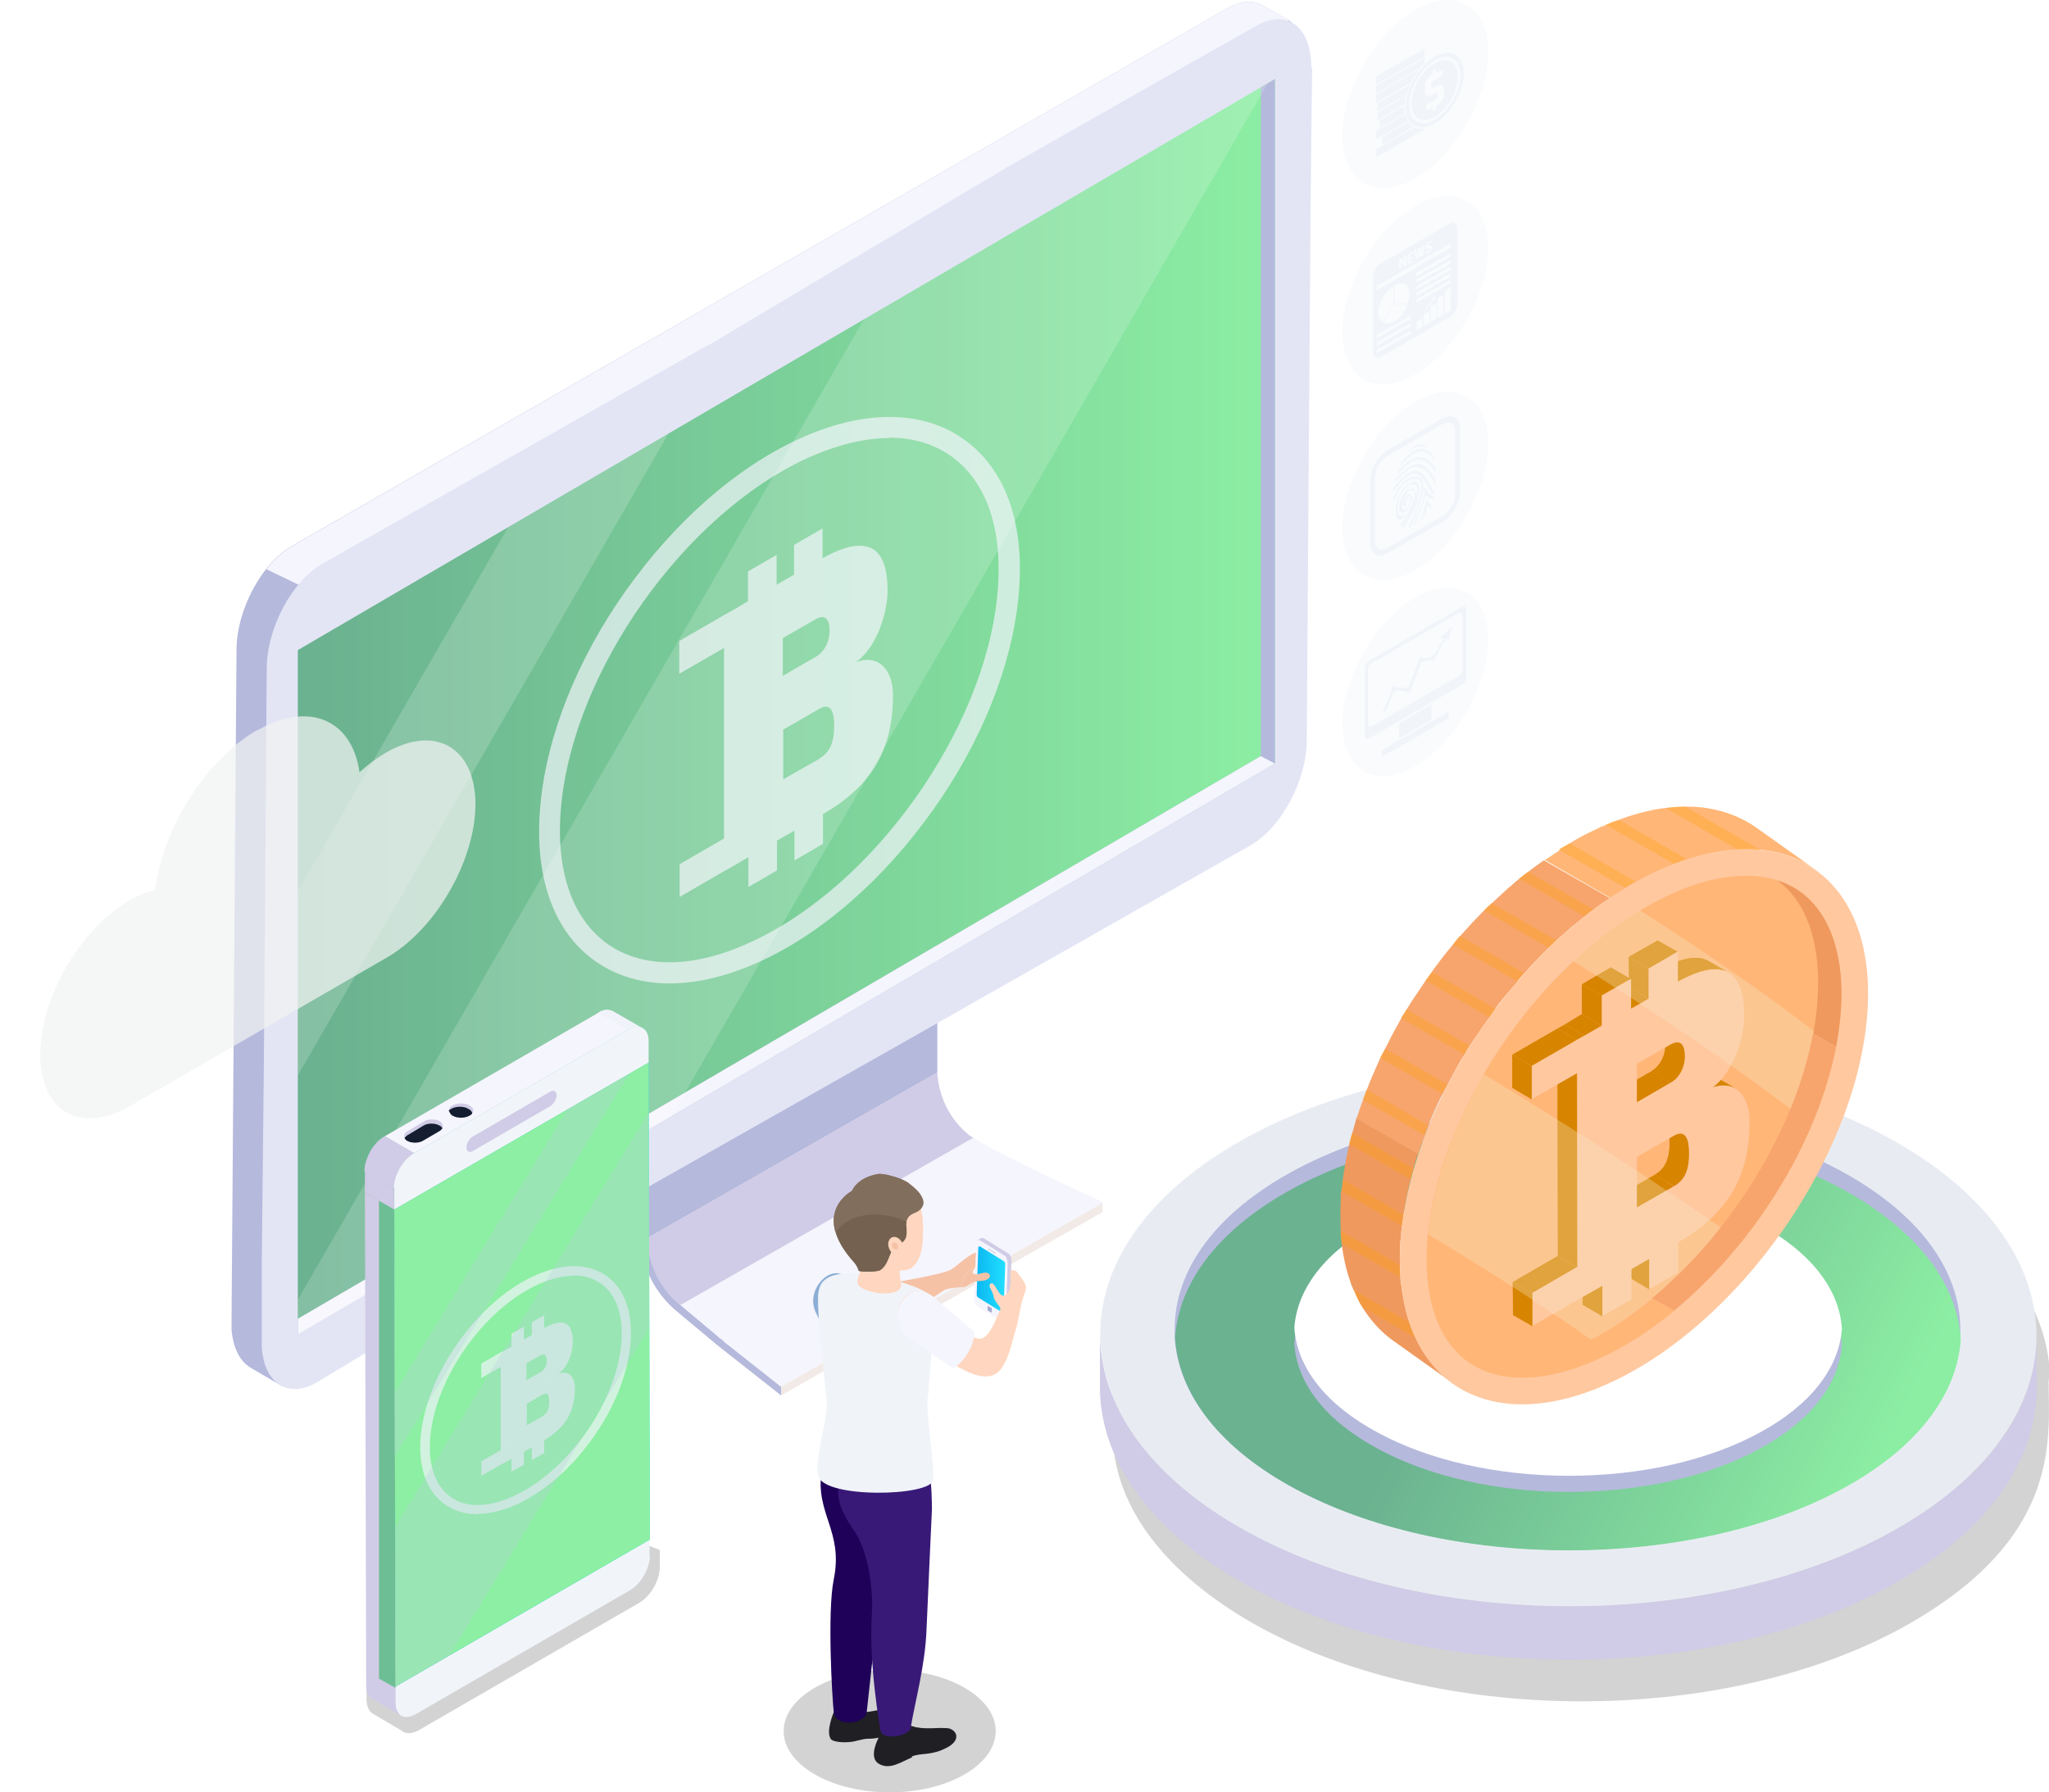 <?xml version="1.0" encoding="UTF-8"?><svg xmlns="http://www.w3.org/2000/svg" xmlns:xlink="http://www.w3.org/1999/xlink" viewBox="0 0 49.47 43.28"><defs><style>.af{fill:url(#u);}.af,.ag,.ah,.ai{mix-blend-mode:multiply;}.aj{fill:url(#j);}.ak{fill:#1f1f24;}.al{mask:url(#o);}.am{opacity:.7;}.an,.ao,.ap{fill:#fff;}.aq{fill:#d78400;}.ar{fill:#6dbe95;}.as{fill:url(#h);}.at{fill:#e3e5f5;}.au{fill:#8caed5;}.av{fill:#f7a56d;}.aw{clip-path:url(#g);}.ax{fill:#f0f4f9;}.ay{isolation:isolate;}.az{fill:#ffb677;}.ba{filter:url(#x);}.ao{opacity:.18;}.ao,.ap{mix-blend-mode:lighten;}.bb{fill:#f0f3f9;}.bc{fill:url(#f);}.bd{fill:#f5c2a6;}.be{clip-path:url(#m);}.bf{clip-path:url(#i);}.bg{fill:#381977;}.bh{fill:#1f0159;}.bi{fill:#f5ebcb;}.bi,.ag,.bj{opacity:.3;}.bi,.bj{mix-blend-mode:screen;}.bk{fill:#f3e7e0;}.bl{opacity:.8;}.bm{clip-path:url(#e);}.bn{clip-path:url(#l);}.bo{mask:url(#y);}.bp{fill:#a5a9d3;}.bq{mask:url(#r);}.br{fill:#8defa3;}.bs{fill:#746150;}.bt{fill:#ffd6bf;}.bu{fill:#f1f2f2;}.bv{opacity:.4;}.bv,.bw{fill:#f1f5fa;}.bx{clip-path:url(#n);}.ap{opacity:.17;}.by{fill:url(#d);}.bz{clip-path:url(#k);}.ca{mix-blend-mode:overlay;opacity:.9;}.cb{filter:url(#q);}.ah{fill:url(#ab);}.cc{fill:#b5b9dc;}.cd{fill:#f5f5fd;}.ce{fill:#f2eae6;}.ai{fill:#27262c;opacity:.2;}.cf{fill:#ef995e;}.cg{fill:#ffc89f;}.ch{mask:url(#v);}.ci{fill:#b6ccdf;}.cj{fill:#816e5d;}.ck{fill:#154902;}.cl{fill:#d0cbe6;}.cm{fill:#e8ecf2;}.cn{fill:url(#ac);}.co{fill:#ffa200;}.cp{fill:#141e30;}</style><linearGradient id="d" x1="7.19" y1="17.07" x2="30.78" y2="17.07" gradientTransform="matrix(1, 0, 0, 1, 0, 0)" gradientUnits="userSpaceOnUse"><stop offset=".02" stop-color="#6bb290"/><stop offset="1" stop-color="#8ceea3"/></linearGradient><clipPath id="e"><path class="bb" d="M14.8,24.42l.71,.41c-.09-.05-.21-.04-.35,.03l-.71-.41c.13-.08,.26-.08,.35-.03Z"/></clipPath><linearGradient id="f" x1="-12894.21" y1="28.07" x2="-12893.01" y2="28.07" gradientTransform="translate(-12884.21) rotate(-180) scale(1 -1)" gradientUnits="userSpaceOnUse"><stop offset="0" stop-color="#e4e9f2"/><stop offset="1" stop-color="#b4c2da"/></linearGradient><clipPath id="g"><path class="bc" d="M9.51,28.69l-.71-.41c0-.31,.22-.69,.49-.84l.71,.41c-.27,.16-.49,.53-.49,.84Z"/></clipPath><linearGradient id="h" x1="-12899.89" y1="33.19" x2="-12893.72" y2="33.19" gradientTransform="translate(-12884.21) rotate(-180) scale(1 -1)" gradientUnits="userSpaceOnUse"><stop offset="0" stop-color="#21deff"/><stop offset=".29" stop-color="#1ad2fa"/><stop offset="1" stop-color="#0ab4ef"/></linearGradient><clipPath id="i"><path class="cl" d="M49.17,32.27v1.29c-.01,1.66-1.11,3.33-3.29,4.6-4.4,2.56-11.56,2.56-15.98,0-2.23-1.29-3.34-2.98-3.34-4.66v-1.29c0,1.69,1.12,3.38,3.35,4.66,4.43,2.56,11.59,2.56,15.98,0,2.19-1.27,3.28-2.93,3.28-4.6Z"/></clipPath><linearGradient id="j" x1="35.25" y1="31.05" x2="45.22" y2="35.91" xlink:href="#d"/><clipPath id="k"><path class="aq" d="M40.18,27.12l.47,.27c.1,.06,.13,.24,.13,.44,0,.38-.08,.65-.36,.81l-.47-.27c.28-.16,.37-.44,.36-.81,0-.2-.03-.38-.13-.44Z"/></clipPath><clipPath id="l"><path class="aq" d="M41.42,26.01l.47,.27c-.16-.09-.36-.1-.59,0l-.47-.27c.23-.09,.44-.08,.59,0Z"/></clipPath><clipPath id="m"><path class="aq" d="M40.1,24.91l.47,.27c.06,.04,.11,.14,.11,.33,0,.24-.11,.5-.34,.63l-.47-.27c.22-.13,.34-.39,.34-.63,0-.19-.04-.29-.11-.33Z"/></clipPath><clipPath id="n"><path class="aq" d="M41.25,23.21l.47,.27c-.26-.15-.66-.09-1.23,.23l-.47-.27c.57-.32,.97-.38,1.23-.23Z"/></clipPath><filter id="q" x="7.72" y="17.32" width="3.14" height="1.33" color-interpolation-filters="sRGB" filterUnits="userSpaceOnUse"><feFlood flood-color="#fff" result="bg"/><feBlend in="SourceGraphic" in2="bg"/></filter><filter id="t" x="7.72" y="-8249.88" width="3.14" height="32766" color-interpolation-filters="sRGB" filterUnits="userSpaceOnUse"><feFlood flood-color="#fff" result="bg"/><feBlend in="SourceGraphic" in2="bg"/></filter><mask id="r" x="7.72" y="-8249.88" width="3.14" height="32766" maskUnits="userSpaceOnUse"/><linearGradient id="u" x1="10.78" y1="19.36" x2="9.03" y2="17.84" gradientTransform="matrix(1, 0, 0, 1, 0, 0)" gradientUnits="userSpaceOnUse"><stop offset=".23" stop-color="#fff"/><stop offset=".42" stop-color="#fbfbfb"/><stop offset=".59" stop-color="#efefef"/><stop offset=".76" stop-color="#dcdcdc"/><stop offset=".92" stop-color="#c2c2c2"/><stop offset="1" stop-color="#b3b3b3"/></linearGradient><mask id="o" x="7.72" y="17.32" width="3.14" height="1.33" maskUnits="userSpaceOnUse"><g class="cb"><g class="bq"><path class="af" d="M9.88,17.47c-.24-.14-.54-.18-.88-.11-.21,.04-.43,.13-.66,.26-.22,.13-.43,.29-.63,.47l.97,.56c.2-.18,.41-.34,.63-.47,.23-.13,.45-.22,.66-.26,.34-.07,.64-.03,.88,.11l-.97-.56Z"/></g></g></mask><filter id="x" y="16.74" width="7.99" height="10.13" color-interpolation-filters="sRGB" filterUnits="userSpaceOnUse"><feFlood flood-color="#fff" result="bg"/><feBlend in="SourceGraphic" in2="bg"/></filter><filter id="aa" y="-8249.88" width="7.99" height="32766" color-interpolation-filters="sRGB" filterUnits="userSpaceOnUse"><feFlood flood-color="#fff" result="bg"/><feBlend in="SourceGraphic" in2="bg"/></filter><mask id="y" y="-8249.88" width="7.99" height="32766" maskUnits="userSpaceOnUse"/><linearGradient id="ab" x1="5.83" y1="23.36" x2="2.64" y2="20.3" xlink:href="#u"/><mask id="v" y="16.74" width="7.99" height="10.13" maskUnits="userSpaceOnUse"><g class="ba"><g class="bo"><path class="ah" d="M7.02,16.9c-.28-.16-.63-.21-1.02-.13-.24,.05-.49,.15-.76,.3-.44,.25-.85,.62-1.21,1.06-.66,.8-1.13,1.84-1.25,2.8-.2,.05-.41,.13-.63,.26-.38,.22-.74,.54-1.04,.91C.44,22.91,0,23.99,0,24.92c0,.68,.24,1.16,.63,1.38l.97,.56c-.39-.23-.63-.7-.63-1.38,0-.93,.44-2.01,1.11-2.81,.31-.38,.67-.7,1.05-.91,.22-.13,.43-.21,.63-.26,.12-.96,.59-2,1.25-2.8,.36-.44,.77-.81,1.21-1.06,.26-.15,.52-.25,.76-.3,.39-.08,.74-.03,1.02,.13l-.97-.56Z"/></g></g></mask><linearGradient id="ac" x1="-14792.81" y1="30.89" x2="-14792.07" y2="30.89" gradientTransform="translate(-14768.52) rotate(-180) scale(1 -1)" gradientUnits="userSpaceOnUse"><stop offset="0" stop-color="#21deff"/><stop offset="1" stop-color="#0ab4ef"/></linearGradient></defs><g class="ay"><g id="b"><g id="c"><g><g><g><g><g><path class="cc" d="M17.3,32.47l-.97-.81c-.55-.46-.87-1.14-.87-1.85v-6.45h.31v6.45c0,.63,.28,1.22,.76,1.62l1.08,.91-.31,.13Z"/><polygon class="bk" points="18.86 33.49 18.86 33.49 18.86 33.7 17.3 32.47 17.29 32.46 17.45 32.37 17.48 32.4 18.86 33.49"/><polygon class="cc" points="18.86 33.49 18.86 33.49 18.86 33.7 17.3 32.47 17.29 32.46 17.29 32.24 17.4 32.33 17.45 32.37 17.48 32.4 18.86 33.49"/><path class="cd" d="M26.62,29.05l-7.76,4.44-1.38-1.09-.03-.03-.05-.04h-.01l-.09-.08-.87-.73-.03-.03c-.48-.4-.75-.98-.76-1.59v-6.26l.14-.07,4.82-2.67,1.72-1.56h.31v6.45s0,.08,0,.11c.03,.58,.3,1.13,.75,1.5,.03,.02,.06,.05,.11,.07,.44,.29,1.75,.92,3.13,1.56Z"/><path class="cc" d="M22.63,25.9l-7,4v-5.79c.49-.48,.86-.81,.91-.76,.11,.14,4.58-1.1,6.09-1.31v3.75s0,.08,0,.11Z"/></g><polygon class="ce" points="18.86 33.49 26.62 29.05 26.62 29.27 18.86 33.7 18.86 33.49"/><path class="cl" d="M23.49,27.48l-7.07,4.04-.03-.03c-.48-.4-.75-.98-.76-1.59l7-4c.03,.58,.3,1.13,.75,1.5,.03,.02,.06,.05,.11,.07Z"/></g><g><path class="cc" d="M31.2,.55l-.17,.03h0l-.35,.07s.01,.08,.02,.12c.01,.1,.02,.21,.02,.32l-.03,3.68-.09,12.55c0,.98-.61,2.12-1.35,2.53L6.69,32.83s-.03,.01-.04,.02l.17,.63-.77-.45c-.25-.15-.42-.46-.46-.92,0-.06,0-.11,0-.17l.12-16.2v-.03c0-.68,.29-1.42,.71-1.96,.19-.24,.41-.44,.64-.57L29.63,.2c.32-.18,.62-.2,.84-.08h0l.64,.37,.09,.06Z"/><path class="cd" d="M31.11,.5l-.07,.09h0l-.33,.18L7.2,14.12l-.77-.37c.19-.24,.41-.44,.64-.57L29.63,.2c.32-.18,.62-.2,.84-.08h0l.64,.37Z"/><path class="cc" d="M8.19,14.61l-.84,2.06-1.63-.93v-.03c0-.68,.29-1.42,.71-1.96l1.76,.85Z"/><path class="at" d="M31.68,1.64l-.02,1.62h0l-.02,2.06-.09,12.55c0,.98-.61,2.11-1.35,2.54l-8.26,4.69-8.88,5.03-.21,.12-5.21,3.14c-.6,.34-1.11,.1-1.27-.53-.02-.09-.04-.2-.05-.31,0-.06,0-.11,0-.17v-1.85l.05-4.76,.07-9.62c0-.98,.61-2.12,1.35-2.54l9.31-5.28h.02l3.18-1.9,4.03-2.4h0l4.66-2.65,1.35-.76c.49-.28,.92-.17,1.15,.23,.11,.2,.17,.47,.17,.79Z"/><g><path class="by" d="M30.78,1.91V18.44q-4.6,2.69-14.57,8.51c-2.59,1.51,.33-.19-9.02,5.27V15.7C20.33,8.02,26.75,4.27,30.61,2.01l.17-.1Z"/><polygon class="cc" points="30.44 2.11 30.44 18.26 7.19 31.85 7.19 32.23 30.78 18.44 30.78 1.91 30.44 2.11"/><polygon class="cd" points="7.19 32.23 30.78 18.44 30.44 18.26 7.19 31.85 7.19 32.23"/></g></g></g><g class="am"><path class="bb" d="M16.17,23.75c-.68,0-1.29-.18-1.8-.54-1.02-.72-1.49-2.07-1.32-3.8,.16-1.67,.89-3.5,2.07-5.16,1.18-1.66,2.66-2.96,4.17-3.65l.11,.23-.11-.23c1.55-.71,2.97-.71,3.98,.01,1.02,.72,1.49,2.07,1.32,3.8-.16,1.67-.89,3.5-2.07,5.16-1.18,1.66-2.66,2.96-4.17,3.65-.77,.35-1.51,.53-2.18,.53Zm5.3-13.17c-.6,0-1.26,.16-1.97,.48h0c-2.97,1.36-5.64,5.12-5.95,8.39-.15,1.54,.25,2.72,1.11,3.34,.86,.61,2.09,.6,3.47-.04,2.97-1.36,5.64-5.12,5.95-8.39,.15-1.54-.25-2.72-1.11-3.34-.42-.3-.93-.45-1.5-.45Z"/><path class="bb" d="M20.64,16c.55-.22,.92,.15,.92,.79,0,1.38-.57,2.22-1.69,2.87v.72l-.69,.4v-.72l-.42,.24v.72l-.69,.4v-.72l-.41,.24-.18,.1-1.07,.62v-.79l1.07-.62v-4.6l-1.08,.62v-.79l1.07-.62,.18-.1,.41-.24v-.72l.69-.4v.72l.42-.24v-.72l.69-.4v.72c1.11-.62,1.57-.25,1.57,.78,0,.52-.25,1.38-.78,1.74Zm-.86,2.32c.28-.16,.36-.43,.36-.8,0-.31-.07-.57-.36-.4l-.87,.5v1.2l.88-.5h0Zm-.88-2.91v.91l.8-.46c.22-.13,.33-.39,.33-.62,0-.37-.17-.38-.33-.29l-.8,.46h0Z"/></g><polygon class="ao" points="16.14 10.47 7.19 25.97 7.19 21.52 12.27 12.73 12.49 12.6 13.42 12.06 14.13 11.64 15.67 10.74 16.14 10.47"/><polygon class="ap" points="30.61 2.01 16.21 26.96 14.29 28.07 14.21 28.13 7.19 32.23 7.19 31.39 20.86 7.71 21.36 7.42 21.46 7.36 21.59 7.28 21.86 7.12 22.29 6.87 22.5 6.75 30.61 2.01"/></g><path class="ai" d="M12.73,36.19c-1.47,.74,.24-.73-1.23,0-.72,.35-1.43,.7-2.15,1.05-.16,.08-.33,.16-.5,.24v3.59c.01,.16,.07,.27,.16,.32l.73,.43h-.02c.09,.05,.23,.05,.38-.03l5.33-3.08c.28-.16,.5-.55,.5-.87v-.41l-3.19-1.23Z"/><g><g><g class="ay"><g><path class="bb" d="M14.8,24.42l.71,.41c-.09-.05-.21-.04-.35,.03l-.71-.41c.13-.08,.26-.08,.35-.03Z"/><g class="bm"><g class="ay"><path class="bb" d="M15.17,24.86l-.71-.41c.05-.03,.1-.05,.15-.06l.71,.41s-.1,.03-.15,.06h0Z"/><path class="bb" d="M15.31,24.81l-.71-.41c.07-.02,.14,0,.19,.02l.71,.41c-.05-.03-.12-.04-.19-.02h0Z"/><polygon class="bb" points="15.5 24.83 14.8 24.41 14.8 24.42 15.51 24.83 15.5 24.83 15.5 24.83"/></g></g></g><polygon class="cd" points="10 27.85 9.29 27.44 14.46 24.45 15.17 24.86 10 27.85"/><g><path class="bc" d="M9.51,28.69l-.71-.41c0-.31,.22-.69,.49-.84l.71,.41c-.27,.16-.49,.53-.49,.84Z"/><g class="aw"><path class="cl" d="M9.29,27.44c-.09,.05-.17,.12-.24,.21-.07,.08-.12,.17-.16,.27-.05,.12-.09,.25-.09,.37l.71,.41c0-.12,.03-.25,.09-.37,.04-.1,.1-.19,.16-.27,.07-.09,.15-.16,.24-.21l-.71-.41Z"/></g></g><g><path class="bw" d="M15.69,37.57c0,.31-.22,.69-.49,.84l-5.17,2.99c-.27,.15-.49,.03-.49-.28v-.39l6.14-3.55v.39Z"/><polygon class="as" points="15.66 25.66 15.69 37.18 9.55 40.73 9.52 29.21 15.66 25.66"/><path class="bw" d="M9.51,28.69c0-.31,.22-.69,.49-.84l5.17-2.99c.27-.15,.49-.03,.49,.28v.52l-6.14,3.55v-.52Z"/></g></g><g><path class="cl" d="M10.84,26.83s.03,.08,.08,.11c.12,.07,.3,.07,.42,0,.03-.02,.05-.03,.06-.05,.05-.06,.03-.14-.06-.19-.12-.07-.3-.07-.42,0-.06,.03-.09,.08-.08,.13Z"/><path class="cp" d="M10.84,26.83s.03,.08,.08,.11c.12,.07,.3,.07,.42,0,.03-.02,.05-.03,.06-.05,0-.04-.03-.08-.09-.11-.11-.07-.3-.07-.42,0-.03,.02-.05,.03-.06,.05Z"/></g><g><path class="cl" d="M9.77,27.49s.03,.05,.06,.06c.1,.06,.28,.06,.38,0l.41-.24s.05-.04,.06-.06c.03-.06,.01-.12-.06-.17-.1-.06-.28-.06-.38,0l-.4,.24c-.07,.04-.1,.1-.07,.16Z"/><path class="cp" d="M9.77,27.49s.03,.05,.06,.06c.1,.06,.28,.06,.38,0l.41-.24s.05-.04,.06-.06c-.01-.03-.03-.05-.07-.07-.11-.06-.28-.06-.38,0l-.4,.24s-.05,.04-.06,.06Z"/></g><path class="cl" d="M13.29,26.71l-1.88,1.09c-.08,.05-.15,0-.15-.09h0c0-.09,.07-.21,.15-.26l1.88-1.09c.08-.05,.15,0,.15,.09h0c0,.09-.07,.21-.15,.26Z"/><g><path class="cl" d="M9.55,41.12c0,.15,.05,.26,.14,.31l-.71-.41c-.09-.05-.14-.16-.14-.31v-.36l.71,.41v.36Z"/><polygon class="cl" points="8.81 28.28 9.51 28.69 9.52 29.21 8.81 28.8 8.81 28.28"/><polygon class="cl" points="9.52 29.21 9.55 40.76 8.84 40.35 8.81 28.8 9.52 29.21"/><polygon class="ar" points="9.15 29 9.52 29.21 9.55 40.76 9.15 40.54 9.15 29"/></g></g><polygon class="br" points="15.66 25.66 15.69 37.18 9.55 40.73 9.52 29.21 15.66 25.66"/><g class="am"><path class="bb" d="M11.53,36.57c-.3,0-.56-.08-.79-.24-.45-.32-.65-.91-.58-1.66,.07-.73,.39-1.53,.91-2.26,.52-.73,1.16-1.29,1.83-1.6l.05,.1-.05-.1c.68-.31,1.3-.31,1.74,0,.45,.32,.65,.91,.58,1.66-.07,.73-.39,1.53-.91,2.26-.52,.73-1.16,1.29-1.83,1.6-.34,.15-.66,.23-.95,.23Zm2.32-5.76c-.26,0-.55,.07-.86,.21h0c-1.3,.59-2.47,2.24-2.6,3.67-.06,.67,.11,1.19,.49,1.46,.37,.27,.91,.26,1.52-.02,1.3-.59,2.47-2.24,2.6-3.67,.06-.67-.11-1.19-.49-1.46-.18-.13-.41-.2-.66-.2Z"/><path class="bb" d="M13.48,33.18c.24-.1,.4,.06,.4,.34,0,.6-.25,.97-.74,1.26v.31l-.3,.17v-.31l-.19,.11v.31l-.3,.17v-.31l-.18,.1-.08,.04-.47,.27v-.35l.47-.27v-2.01l-.47,.27v-.35l.47-.27,.08-.04,.18-.1v-.31l.3-.17v.31l.19-.11v-.31l.3-.17v.31c.49-.27,.69-.11,.69,.34,0,.23-.11,.6-.34,.76Zm-.38,1.02c.12-.07,.16-.19,.16-.35,0-.14-.03-.25-.16-.17l-.38,.22v.52l.38-.22h0Zm-.39-1.27v.4l.35-.2c.1-.06,.14-.17,.14-.27,0-.16-.07-.17-.15-.13l-.35,.2h0Z"/></g><g class="bj"><polygon class="ci" points="13.71 26.78 9.53 33.63 9.53 35.18 15.19 25.93 13.71 26.78"/><polygon class="ci" points="15.66 26.87 9.54 36.88 9.54 39.33 15.67 29.32 15.66 26.87"/><polygon class="ci" points="15.67 29.32 9.54 39.33 9.55 40.73 10.85 39.98 15.67 32.08 15.67 29.32"/></g></g><path class="ai" d="M46.12,28.62c-4.43-2.56-11.59-2.56-15.98,0-2.19,1.27-3.29,2.94-3.28,4.61v1.28c-.02,2.63,2.56,4.51,5.01,5.46,4.43,1.73,10.45,1.44,14.3-.8,3.68-2.14,3.28-4.53,3.29-5.89,0,.41,.5-2.45-3.34-4.66Z"/><g><g class="ay"><g class="ay"><path class="cl" d="M49.17,32.27v1.29c-.01,1.66-1.11,3.33-3.29,4.6-4.4,2.56-11.56,2.56-15.98,0-2.23-1.29-3.34-2.98-3.34-4.66v-1.29c0,1.69,1.12,3.38,3.35,4.66,4.43,2.56,11.59,2.56,15.98,0,2.19-1.27,3.28-2.93,3.28-4.6Z"/><g class="bf"><g class="ay"><path class="cl" d="M49.17,32.27v1.29c-.01,1-.41,2-1.19,2.91v-1.29c.8-.91,1.19-1.91,1.19-2.91h0Z"/><path class="cl" d="M47.98,35.18v1.29c-.53,.61-1.23,1.18-2.11,1.69-.36,.21-.75,.41-1.14,.58v-1.29c.41-.18,.79-.37,1.15-.58,.87-.51,1.57-1.08,2.1-1.69h0Z"/><path class="cl" d="M44.74,37.45v1.29c-2.57,1.14-5.79,1.55-8.84,1.23v-1.29c3.05,.31,6.27-.1,8.84-1.23h0Z"/><path class="cl" d="M35.91,38.69v1.29c-1.66-.17-3.25-.55-4.67-1.15v-1.29c1.42,.59,3.02,.98,4.67,1.15h0Z"/><path class="cl" d="M31.25,37.54v1.29c-.48-.2-.93-.42-1.36-.67-2.23-1.29-3.34-2.98-3.34-4.66v-1.29c0,1.69,1.12,3.38,3.35,4.66,.43,.25,.88,.47,1.35,.67h0Z"/></g></g></g><path class="cm" d="M45.83,27.61c4.43,2.56,4.45,6.7,.05,9.26-4.4,2.56-11.56,2.56-15.98,0-4.43-2.56-4.45-6.7-.05-9.26,4.4-2.56,11.56-2.56,15.98,0Z"/></g><g><path class="cc" d="M45.18,32.31c0,.97-.72,1.9-2.04,2.61-1.45,.78-3.35,1.18-5.25,1.18s-3.81-.39-5.27-1.18c-1.34-.72-2.07-1.66-2.08-2.64,0-.03,0-.06,0-.1,0-.03,0-.06,0-.09,0-.97,.72-1.9,2.04-2.62,1.45-.78,3.35-1.18,5.25-1.18s3.81,.39,5.27,1.18c1.34,.72,2.08,1.66,2.08,2.64,0,.03,0,.06,0,.09h0s0,.06,0,.09Zm-.73-4.03c-1.78-.96-4.13-1.49-6.62-1.49s-4.84,.53-6.61,1.49c-1.84,1-2.86,2.36-2.86,3.82,0,.03,0,.07,0,.1,0,.04,0,.07,0,.1,.09,1.39,1.11,2.68,2.89,3.64,1.78,.96,4.13,1.49,6.62,1.49s4.84-.53,6.61-1.49c1.75-.95,2.76-2.23,2.85-3.61,0-.04,0-.07,0-.1,0-.04,0-.07,0-.11,0-1.47-1.03-2.84-2.9-3.85Z"/><path class="aj" d="M44.45,28.7c-1.78-.96-4.13-1.49-6.62-1.49s-4.84,.53-6.61,1.49c-1.75,.95-2.76,2.23-2.85,3.61,.09,1.39,1.11,2.68,2.89,3.64,1.78,.96,4.13,1.49,6.62,1.49s4.84-.53,6.61-1.49c1.75-.95,2.76-2.23,2.85-3.61-.09-1.39-1.11-2.68-2.89-3.64Z"/><path class="cc" d="M42.45,29.94c-1.24-.67-2.88-1.04-4.61-1.04s-3.37,.37-4.6,1.04c-1.22,.66-1.92,1.55-1.99,2.51,.06,.97,.77,1.87,2.02,2.54,1.24,.67,2.88,1.04,4.61,1.04s3.37-.37,4.6-1.04c1.22-.66,1.92-1.55,1.99-2.51-.06-.97-.77-1.87-2.02-2.54Z"/><path class="an" d="M42.45,29.55c-1.24-.67-2.88-1.04-4.61-1.04s-3.37,.37-4.6,1.04c-1.22,.66-1.92,1.55-1.99,2.51,.06,.97,.77,1.87,2.02,2.54,1.24,.67,2.88,1.04,4.61,1.04s3.37-.37,4.6-1.04c1.22-.66,1.92-1.55,1.99-2.51-.06-.97-.77-1.87-2.02-2.54Z"/></g></g><g><g><path class="az" d="M37.64,20.52c.07-.05,.15-.09,.22-.13,.01,0,.02-.01,.03-.02,.05-.03,.1-.06,.15-.09,.19-.11,.38-.2,.57-.29,.03-.02,.07-.03,.1-.04l.06-.03s.09-.04,.14-.06c.06-.02,.11-.04,.17-.06,.21-.08,.41-.14,.61-.19,.09-.02,.17-.04,.26-.06,.1-.02,.19-.03,.29-.04,.16-.02,.31-.03,.46-.03,.1,0,.2,0,.29,.01,.14,.01,.27,.03,.4,.06,.37,.08,.7,.22,.99,.42h0l1.49,1.06c-.3-.22-.65-.38-1.04-.46-.11-.02-.22-.04-.33-.05-.02,0-.05,0-.07,0-.15-.01-.3-.01-.46,0h0c-.19,0-.38,.03-.58,.07-.08,.02-.17,.03-.25,.06-.13,.03-.27,.07-.4,.12-.11,.03-.21,.07-.32,.11-.02,0-.04,.01-.06,.02-.07,.03-.13,.06-.2,.09-.03,.01-.07,.03-.1,.04-.18,.08-.37,.18-.55,.28h-.02c-.06,.04-.12,.08-.18,.11-.02,.01-.04,.02-.06,.04-.12,.07-.24,.15-.36,.23l-1.59-.92c.12-.08,.24-.16,.36-.24Z"/><path class="cf" d="M32.39,28.77v-.04c.01-.08,.02-.16,.03-.24,.02-.16,.05-.32,.08-.49,.01-.07,.03-.13,.04-.2,.01-.06,.03-.12,.04-.18,.02-.09,.04-.17,.07-.26,.02-.08,.05-.17,.07-.25,.01-.04,.02-.07,.03-.11l1.49,.86s-.02,.06-.03,.08c-.02,.06-.04,.13-.06,.19,0,.03-.02,.06-.02,.08-.02,.08-.05,.17-.07,.26-.03,.12-.06,.23-.08,.35-.01,.07-.03,.13-.04,.2-.02,.1-.04,.21-.05,.31-.01,.09-.03,.18-.04,.27,0,.05-.01,.1-.02,.15v.02c0,.07-.01,.14-.02,.21-.01,.19-.02,.38-.01,.56,0,.08,0,.16,.01,.24v.06c0,.06,.01,.12,.02,.18,.04,.32,.1,.62,.19,.89,0,.02,.01,.04,.02,.06,.04,.11,.08,.22,.13,.32h0c.21,.45,.5,.81,.86,1.08l-1.46-1.04h0c-.27-.21-.5-.47-.69-.78-.05-.08-.1-.17-.14-.27-.02-.05-.04-.1-.07-.15-.03-.06-.05-.12-.07-.18-.1-.29-.17-.6-.21-.94v-.02c-.01-.08-.02-.16-.02-.24,0-.02,0-.03,0-.05-.01-.24-.01-.49,0-.76,0-.06,0-.13,.01-.19Z"/><path class="av" d="M32.78,26.93c.04-.12,.08-.25,.13-.37,.03-.08,.06-.16,.09-.24,0,0,0-.02,.01-.03,.02-.06,.05-.12,.07-.18,.08-.19,.16-.37,.24-.55l.03-.06c.03-.06,.06-.11,.09-.17h0c.1-.2,.2-.4,.31-.59,.03-.05,.05-.1,.08-.14v-.02c.05-.07,.09-.13,.13-.2,.07-.12,.15-.24,.23-.36,.04-.05,.07-.11,.11-.16,.04-.06,.08-.12,.12-.18,.05-.07,.1-.14,.15-.21,.03-.05,.07-.1,.11-.15,.04-.05,.07-.1,.11-.15,.09-.12,.19-.24,.29-.36,.04-.05,.08-.1,.12-.15,.02-.02,.03-.04,.05-.05,.03-.03,.05-.06,.08-.09,.15-.17,.3-.33,.45-.48l.05-.05,.09-.09s.07-.06,.1-.09c.13-.12,.26-.24,.39-.36,.05-.04,.1-.08,.15-.13,.04-.03,.07-.06,.11-.09,.07-.06,.14-.12,.22-.17,.07-.06,.14-.11,.21-.16,.06-.04,.11-.08,.17-.12h.01l1.59,.91c-.06,.04-.11,.07-.17,.11-.06,.04-.11,.08-.17,.12-.02,.02-.04,.03-.06,.05-.07,.05-.15,.11-.22,.17-.08,.07-.17,.13-.25,.2-.05,.04-.1,.08-.15,.13-.09,.08-.18,.16-.27,.24-.07,.06-.13,.12-.19,.18-.01,0-.02,.02-.03,.03l-.14,.14c-.14,.14-.28,.29-.42,.45l-.03,.03s-.09,.1-.13,.15v.02c-.15,.16-.28,.32-.42,.49-.04,.05-.08,.1-.11,.15h0c-.05,.08-.1,.15-.15,.22-.08,.1-.15,.21-.22,.31-.04,.05-.07,.11-.11,.16-.05,.07-.09,.14-.14,.21-.05,.07-.09,.14-.13,.22-.03,.04-.05,.08-.08,.12-.03,.05-.06,.11-.09,.16-.08,.14-.16,.29-.24,.44-.03,.05-.05,.1-.08,.15l-.04,.08s-.03,.06-.05,.09c-.1,.2-.19,.41-.27,.61,0,.02-.02,.04-.02,.06-.02,.04-.04,.09-.05,.13l-.04,.11c-.06,.15-.11,.3-.16,.45l-1.49-.86s.02-.05,.03-.08Z"/></g><g class="ag"><path class="co" d="M36.67,21.22l1.58,.91c.07-.06,.14-.12,.22-.17l-1.58-.91c-.07,.06-.14,.11-.22,.17Z"/><path class="co" d="M35.83,21.99l1.56,.9c.06-.06,.13-.12,.19-.18l-1.57-.9s-.07,.06-.1,.09l-.09,.09Z"/><path class="co" d="M40.23,19.52l1.73,1h0c.16,0,.31,0,.46,0,.02,0,.05,0,.07,0l-1.8-1.04c-.15,0-.3,.01-.46,.03Z"/><path class="co" d="M38.77,19.92l1.64,.94c.11-.04,.21-.08,.32-.11l-1.65-.95c-.06,.02-.11,.04-.17,.06-.05,.02-.09,.04-.14,.06Z"/><path class="co" d="M37.64,20.52l1.6,.92s.04-.02,.06-.04c.06-.03,.12-.07,.18-.1h.02l-1.61-.94s-.02,.01-.03,.02c-.07,.04-.15,.09-.22,.13Z"/><path class="co" d="M32.9,26.56l1.5,.86,.04-.11s.03-.09,.05-.13l-1.5-.87c-.03,.08-.06,.16-.09,.24Z"/><path class="co" d="M32.39,28.77l1.46,.84c.01-.09,.02-.18,.04-.27l-1.46-.85c-.01,.08-.02,.16-.03,.24v.04Z"/><path class="co" d="M35.08,22.81l1.55,.89v-.02c.06-.05,.1-.1,.14-.15l.03-.03-1.55-.9s-.03,.03-.05,.05c-.04,.05-.08,.1-.12,.15Z"/><path class="co" d="M34.42,23.68l1.54,.89c.05-.07,.1-.14,.15-.21l-1.54-.89c-.05,.07-.1,.14-.15,.21Z"/><path class="co" d="M33.83,24.59l1.52,.88c.04-.07,.09-.15,.13-.22l-1.53-.88c-.04,.07-.08,.13-.12,.2v.02Z"/><path class="co" d="M33.32,25.55l1.51,.87,.04-.08c.03-.05,.05-.1,.08-.15l-1.51-.87h0c-.03,.06-.06,.12-.09,.17l-.03,.06Z"/><path class="co" d="M32.37,29.72s0,.03,0,.05c0,.08,.01,.17,.02,.24v.02l1.42,.82v-.06c0-.08-.01-.16-.02-.24l-1.43-.83Z"/><path class="co" d="M32.68,31.15c.02,.05,.04,.1,.07,.15,.04,.09,.09,.18,.14,.27l1.29,.74c-.05-.1-.09-.21-.13-.32,0-.02-.01-.04-.02-.06l-1.35-.78Z"/><path class="co" d="M32.58,27.63l1.48,.85c.02-.08,.04-.17,.07-.26l-1.49-.86c-.02,.09-.04,.17-.07,.26Z"/></g><path class="cg" d="M40.04,21.02c-3.1,1.42-5.88,5.34-6.21,8.76-.33,3.42,1.93,5.04,5.03,3.62,3.1-1.42,5.88-5.34,6.21-8.76,.33-3.42-1.93-5.04-5.03-3.62Z"/><path class="az" d="M36.75,33.27c.56,0,1.18-.15,1.84-.46,2.91-1.33,5.53-5.02,5.84-8.23,.11-1.19-.12-2.18-.66-2.77-.4-.44-.94-.66-1.62-.66-.56,0-1.18,.15-1.84,.46-2.91,1.33-5.53,5.02-5.84,8.23-.11,1.19,.12,2.18,.66,2.77,.4,.44,.94,.66,1.62,.66Z"/><g class="ay"><polygon class="aq" points="39.82 31.14 39.35 30.86 39.34 30.13 39.82 30.41 39.82 31.14"/><polygon class="aq" points="38.69 31.79 38.21 31.51 38.21 30.79 38.69 31.06 38.69 31.79"/><g class="ay"><path class="aq" d="M40.18,27.12l.47,.27c.1,.06,.13,.24,.13,.44,0,.38-.08,.65-.36,.81l-.47-.27c.28-.16,.37-.44,.36-.81,0-.2-.03-.38-.13-.44Z"/><g class="bz"><g class="ay"><path class="aq" d="M40.42,28.65l-.47-.27c.28-.16,.37-.44,.36-.81,0-.2-.03-.38-.13-.44l.47,.27c.1,.06,.13,.24,.13,.44,0,.38-.08,.65-.36,.81h0Z"/></g></g></g><g class="ay"><path class="aq" d="M41.42,26.01l.47,.27c-.16-.09-.36-.1-.59,0l-.47-.27c.23-.09,.44-.08,.59,0Z"/><g class="bn"><g class="ay"><path class="aq" d="M41.3,26.28l-.47-.27c.23-.09,.44-.08,.59,0l.47,.27c-.16-.09-.36-.1-.59,0h0Z"/></g></g></g><polygon class="aq" points="39.53 29.16 39.06 28.88 39.95 28.37 40.42 28.65 39.53 29.16"/><g class="ay"><path class="aq" d="M40.1,24.91l.47,.27c.06,.04,.11,.14,.11,.33,0,.24-.11,.5-.34,.63l-.47-.27c.22-.13,.34-.39,.34-.63,0-.19-.04-.29-.11-.33Z"/><g class="be"><g class="ay"><path class="aq" d="M40.34,26.14l-.47-.27c.22-.13,.34-.39,.34-.63,0-.19-.04-.29-.11-.33l.47,.27c.06,.04,.11,.14,.11,.33,0,.24-.11,.5-.34,.63h0Z"/></g></g></g><polygon class="aq" points="37 32.03 36.53 31.76 36.52 30.96 37 31.23 37 32.03"/><polygon class="aq" points="37 31.23 36.52 30.96 37.61 30.33 38.08 30.6 37 31.23"/><polygon class="aq" points="39.53 26.62 39.05 26.34 39.87 25.87 40.34 26.14 39.53 26.62"/><g class="ay"><path class="aq" d="M41.25,23.21l.47,.27c-.26-.15-.66-.09-1.23,.23l-.47-.27c.57-.32,.97-.38,1.23-.23Z"/><g class="bx"><g class="ay"><path class="aq" d="M40.5,23.71l-.47-.27c.57-.32,.97-.38,1.23-.23l.47,.27c-.26-.15-.66-.09-1.23,.23h0Z"/></g></g></g><polygon class="aq" points="39.37 24.36 38.9 24.09 39.33 23.84 39.8 24.12 39.37 24.36"/><polygon class="aq" points="39.8 23.39 39.32 23.11 40.02 22.71 40.5 22.98 39.8 23.39"/><polygon class="aq" points="39.8 24.12 39.33 23.84 39.32 23.11 39.8 23.39 39.8 24.12"/><polygon class="aq" points="38.08 30.6 37.61 30.33 37.6 25.64 38.07 25.92 38.08 30.6"/><polygon class="aq" points="38.25 25.01 37.78 24.74 38.19 24.49 38.67 24.77 38.25 25.01"/><polygon class="aq" points="38.07 25.11 37.6 24.84 37.78 24.74 38.25 25.01 38.07 25.11"/><polygon class="aq" points="38.67 24.77 38.19 24.49 38.19 23.77 38.67 24.04 38.67 24.77"/><polygon class="aq" points="38.67 24.04 38.19 23.77 38.89 23.36 39.37 23.64 38.67 24.04"/><polygon class="aq" points="36.98 26.55 36.51 26.27 36.51 25.47 36.98 25.74 36.98 26.55"/><path class="cg" d="M41.3,26.28c.56-.22,.94,.15,.94,.8,0,1.4-.58,2.26-1.72,2.92v.73l-.7,.4v-.73l-.43,.25v.73l-.7,.4v-.73l-.42,.24-.18,.1-1.09,.63v-.8l1.09-.63v-4.68l-1.1,.63v-.8l1.09-.63,.18-.1,.42-.24v-.73l.7-.4v.73l.43-.25v-.73l.7-.4v.73c1.13-.63,1.6-.25,1.6,.8,0,.53-.26,1.41-.8,1.77Zm-.88,2.37c.28-.16,.37-.44,.36-.81,0-.32-.08-.58-.37-.41l-.89,.51v1.22l.89-.51h0Zm-.9-2.96v.93l.82-.47c.22-.13,.34-.39,.34-.63,0-.38-.17-.39-.34-.3l-.82,.47h0Z"/><polygon class="aq" points="36.98 25.74 36.51 25.47 37.6 24.84 38.07 25.11 36.98 25.74"/></g><path class="bi" d="M35.82,25.94c2.12,1.28,4.2,2.63,6.23,4.05-.92,1.14-2.02,2.1-3.18,2.69-1.42-1.03-2.89-1.97-4.39-2.87,.13-1.27,.62-2.62,1.34-3.87Z"/><path class="bi" d="M39.59,21.98c1.63,1.05,3.22,2.13,4.73,3.33-.12,.62-.32,1.24-.58,1.86-1.85-1.43-3.78-2.73-5.76-3.96,.51-.47,1.05-.89,1.6-1.22Z"/><g><path class="az" d="M38.04,32.54c.64-.29,1.27-.7,1.86-1.19l.53,.3c-.58,.48-1.2,.88-1.82,1.16-.66,.3-1.28,.45-1.84,.45-.52,0-.96-.13-1.32-.39,.23,.07,.48,.11,.76,.11,.56,0,1.18-.15,1.84-.45Z"/><path class="cf" d="M43.87,24.3c.11-1.19-.12-2.18-.66-2.77-.09-.1-.19-.19-.3-.27,.34,.11,.63,.29,.86,.55,.54,.59,.78,1.58,.66,2.77-.02,.23-.06,.47-.1,.7l-.55-.32c.04-.22,.07-.44,.09-.66Z"/><path class="av" d="M43.78,24.96l.55,.32c-.45,2.32-1.99,4.79-3.91,6.37l-.53-.3c1.91-1.59,3.45-4.06,3.88-6.38Z"/></g></g><g class="ca"><g class="ay"><g class="am"><g class="al"><path class="bu" d="M9.88,17.47c-.24-.14-.54-.18-.88-.11-.21,.04-.43,.13-.66,.26-.22,.13-.43,.29-.63,.47l.97,.56c.2-.18,.41-.34,.63-.47,.23-.13,.45-.22,.66-.26,.34-.07,.64-.03,.88,.11l-.97-.56Z"/></g><g class="ch"><path class="bu" d="M7.02,16.9c-.28-.16-.63-.21-1.02-.13-.24,.05-.49,.15-.76,.3-.44,.25-.85,.62-1.21,1.06-.66,.8-1.13,1.84-1.25,2.8-.2,.05-.41,.13-.63,.26-.38,.22-.74,.54-1.04,.91C.44,22.91,0,23.99,0,24.92c0,.68,.24,1.16,.63,1.38l.97,.56c-.39-.23-.63-.7-.63-1.38,0-.93,.44-2.01,1.11-2.81,.31-.38,.67-.7,1.05-.91,.22-.13,.43-.21,.63-.26,.12-.96,.59-2,1.25-2.8,.36-.44,.77-.81,1.21-1.06,.26-.15,.52-.25,.76-.3,.39-.08,.74-.03,1.02,.13l-.97-.56Z"/></g></g><g class="bl"><path class="bu" d="M6.21,17.64c1.25-.72,2.29-.26,2.47,1.01,.2-.18,.41-.34,.63-.47,1.19-.69,2.16-.14,2.17,1.23,0,1.37-.96,3.04-2.15,3.72l-6.19,3.58c-1.19,.69-2.16,.14-2.17-1.23,0-1.37,.96-3.04,2.15-3.73,.22-.13,.43-.21,.63-.26,.18-1.48,1.21-3.14,2.46-3.86Z"/></g></g></g><path class="ai" d="M23.29,40.76c1,.58,1,1.51,0,2.09-1,.58-2.62,.58-3.62,0s-1-1.51,0-2.09,2.62-.58,3.62,0Z"/><g><path class="bd" d="M23.88,30.16c-.14,.03-.28,.07-.31,.08-.23,.09-.41,.29-.61,.42-.17,.11-1.32,.3-1.52,.34-.01-.14,.2,.92,.21,.93,0,0,1.08-.74,1.16-.78,.13-.05,.28-.05,.4-.07,.01-.1,.04-.19,.08-.27,.05-.09,.19-.19,.29-.22,.06-.08,.09-.14,.13-.16,.05-.03,.11-.05,.17-.06v-.21Z"/><path class="au" d="M19.69,31.68c4.37,9.37,.68,.83,1.05,1.24,.61-.03,.81-.54,.85-.86-.26-.33-.79-.84-1.14-1.2-.38-.38-1.01,.28-.76,.82Z"/><g><path class="ak" d="M22.02,42.44c-.25,.1-.54,.32-.81,.15-.19-.12-.1-.42,0-.62,.09-.19,.18-.32,.4-.39,.06-.02,.18-.04,.23,0,.19,.19,.59,.16,.84,.15,.08,0,.16,0,.23,.01,.21,.06,.28,.29-.04,.46-.39,.21-.62,.12-.86,.22Z"/><path class="ak" d="M20.13,41.35s-.2,.46-.07,.65c.04,.05,.22,.09,.45,.07,.15-.01,.31-.08,.45-.08,.42,0,.69-.19,.89-.4,.43-.43-.25-.37-.71-.28-.47,.1-1.01,.04-1.01,.04Z"/><path class="bh" d="M20.92,41.4l.59-5.4c.05-.37-.16-.72-.54-.77-.37-.05-1.07-.09-1.13,.28-.17,1.04,.53,1.46,.29,2.63-.16,.78-.04,2.87,0,3.21,.04,.33,.63,.32,.79,.05Z"/><path class="bg" d="M21.99,41.71c.1-.61,.35-1.5,.38-2.37,.03-.72,.13-2.89,.13-2.89,0-.37-.03-1.61-.37-1.61-.34,0-1.88,.02-1.88,.78,0,.48-.12,.63,.38,1.36,.33,.48,.46,1.39,.42,2.02-.08,1.18,.2,2.74,.2,2.75,.03,.33,.72,.16,.75-.03Z"/><g><path class="ax" d="M22.4,33.69c-.05,.58,.17,1.64,.13,2.05-.04,.4-2.67,.46-2.78-.11-.09-.44,.26-1.4,.21-1.81-.1-.88-.22-2.07-.21-2.47,0-.14,.03-.32,.14-.42,.16-.15,.46-.21,.86-.16l.78,.11c.19,.11,1.04,.23,1.13,.71,0,0-.08,.19-.11,.45-.04,.38-.14,1.57-.14,1.65Z"/><path class="bt" d="M21.96,30.1h-.01c-.05-.1-.39-.1-.5-.11-.2,0-.41,0-.61,.02l-.04,.16h0c-.02,.11-.04,.23-.02,.34,0,.11,0,.21-.05,.31-.04,.11-.06,.22,.09,.29,.38,.19,.83,.15,.92,0,.06-.1-.06-.25,0-.5,.05-.22,.23-.44,.21-.51h.01Z"/><path class="bt" d="M22.27,29.34c.04,.52,.03,1.05-.25,1.27-.09,.07-.22,.08-.35,.06-.03,0-.05,0-.08-.02-.14-.04-.28-.1-.37-.15-.13-.08-.27-.54-.31-.7-.12-.5,.26-.55,.58-.79,.32-.25,.73-.18,.77,.34Z"/><path class="cj" d="M21.95,28.58c-.14-.1-.33-.16-.5-.2-.08-.02-.15-.03-.23-.03-.53,.08-.65,.41-.65,.41,0,0-1.03,.53,.06,1.74,.05,.06,.08,.13,.1,.19,.05,.03,.45,.03,.52-.02,.07-.05,.12-.12,.16-.2,.04-.08,.06-.16,.1-.24,.02-.05,.05-.09,.09-.13,.06-.05,.16-.07,.21-.13,.06-.06,.07-.14,.07-.22,0-.05,0-.1-.01-.15v-.03c.01-.08,.04-.17,.1-.22,.11-.09,.22-.07,.3-.21,.08-.13-.02-.34-.32-.56Z"/><path class="cj" d="M21.95,28.58c-.14-.1-.33-.16-.5-.2-.08-.02-.15-.03-.23-.03-.53,.08-.65,.41-.65,.41,0,0-.6,.31-.4,1,.35-.47,1.03-.48,1.55-.3,.05,.02,.1,.04,.15,.07,.01-.06,.04-.13,.09-.17,.11-.09,.22-.07,.3-.21,.08-.13-.02-.34-.32-.56Z"/><path class="bs" d="M20.18,29.76c.06,.21,.2,.46,.46,.74,.05,.06,.08,.13,.1,.19,.05,.03,.45,.03,.52-.02,.15-.1,.19-.29,.26-.44,.02-.05,.05-.09,.09-.13,.06-.05,.16-.07,.21-.13,.06-.06,.07-.14,.07-.22,0-.05,0-.1-.01-.15v-.03s0-.04,.01-.06c-.05-.03-.09-.05-.15-.07-.52-.18-1.2-.17-1.55,.3Z"/><path class="bt" d="M21.78,30.01c.06,.11,.04,.24-.04,.29s-.2,0-.26-.12c-.06-.11-.04-.24,.04-.29,.08-.05,.2,0,.26,.12Z"/><path class="bd" d="M21.68,30.06s.02,.1-.02,.11c-.03,.02-.08,0-.11-.05-.03-.05-.02-.1,.02-.11s.08,0,.11,.05Z"/></g></g><g><path class="ck" d="M23.83,31.14h.02s0,.02-.02,.02h-.02s.02,0,.02-.02h0Z"/><g><path class="bp" d="M23.86,31.54s-.02,0-.02,.01v.08s0,.03,.02,.03l.07,.04s.02,0,.02-.01v-.08s0-.03-.02-.03l-.07-.04Z"/><g><polygon class="bp" points="23.86 30.15 23.86 30.17 24.04 30.28 24.04 30.26 23.86 30.15"/><path class="cn" d="M23.64,30.05s-.04,0-.04,.02l-.05,1.22s.02,.05,.04,.07l.61,.38s.04,0,.04-.02l.05-1.22s-.02-.05-.04-.07l-.61-.38Z"/><path class="cd" d="M24.24,30.31s.09,.1,.08,.16l-.05,1.39c0,.06-.04,.08-.09,.05l-.58-.36s-.09-.1-.08-.16l.05-1.39c0-.06,.04-.08,.09-.05l.58,.36Zm-.66,.96s.01,.05,.03,.06l.58,.36s.04,0,.04-.02l.04-1.15s-.01-.05-.03-.06l-.58-.36s-.04,0-.04,.02l-.04,1.15h0Zm.26,.36s0,.03,.02,.03l.07,.04s.02,0,.02-.01v-.08s0-.03-.02-.03l-.07-.04s-.02,0-.02,.01v.08h0Zm.2-1.37l-.18-.11v.02l.18,.11v-.02h0Z"/><path class="cl" d="M23.69,29.9s.02,0,.04,0c0,0,.02,0,.03,.01l.58,.36s.03,.02,.04,.04c.03,.03,.04,.08,.04,.12l-.05,1.39s-.01,.05-.03,.06l-.09,.05s.03-.03,.03-.06l.05-1.39s-.02-.08-.04-.12c-.01-.02-.03-.03-.04-.04l-.58-.36s-.02,0-.03-.01c-.01,0-.03,0-.04,0l.09-.05Z"/></g></g></g><path class="bt" d="M24.52,30.7s-.1-.06-.12,0c-.02,.05,.04,.41-.07,.52-.02,.02-.08,.13-.18,.03-.03-.03-.11-.16-.14-.21-.06-.1-.15-.03-.11,.05,.03,.05,.08,.16,.09,.22,.02,.12,.14,.22,.16,.28,0,.02,0,.06-.01,.06-.05,.08-.23,.66-.47,.68-.38,.03-1.13-1-1.13-1-.17-.14-.37-.21-.54-.11-.08,.04-.14,.1-.19,.15-.27,.32,.02,.61,.2,.77,0,0,.08,.15,.27,.28,.46,.33,1.27,1.01,1.74,.77,.31-.16,.43-.87,.48-1,.1-.29,.11-.56,.2-.85,.04-.12,.06-.13,.07-.26,0-.1-.23-.38-.26-.41Z"/><path class="bd" d="M23.21,31.09c.05,0,.11-.02,.16-.05,.08-.05,.15-.09,.24-.1,.08-.01,.18,0,.25-.06,.06-.04,.06-.11-.02-.14-.09-.03-.21,.05-.3,.03-.11-.02-.04-.09,.01-.17-.09,.03-.2,.12-.26,.21-.04,.07-.07,.17-.08,.27Z"/><path class="cd" d="M23.53,32.17l-.98-.84c-.17-.14-.37-.21-.54-.11-.08,.04-.14,.1-.19,.15-.27,.32-.09,.79,.1,.94h0l1.1,.74c.29-.2,.49-.54,.51-.89Z"/></g><g><path class="bv" d="M35.93,15.45c0-1.12-.79-1.58-1.76-1.02s-1.76,1.93-1.76,3.05c0,1.12,.79,1.58,1.76,1.02s1.76-1.93,1.76-3.05Z"/><g id="ad"><g id="ae"><g><polygon class="bw" points="33.78 17.47 33.78 17.83 34.56 17.38 34.56 17.01 33.78 17.47"/><polygon class="bw" points="33.36 18.28 34.98 17.35 34.98 17.18 33.36 18.12 33.36 18.28"/><path class="bw" d="M35.29,14.66l-2.23,1.29c-.06,.03-.11,.12-.11,.19v1.63c0,.07,.05,.1,.11,.06l2.23-1.29c.06-.03,.11-.12,.11-.19v-1.63c0-.07-.05-.1-.11-.06Zm.02,1.54s-.03,.09-.07,.11l-2.14,1.24s-.07,0-.07-.04v-1.37s.03-.09,.07-.11l2.14-1.24s.07,0,.07,.04v1.37Z"/></g><path class="bw" d="M34.78,15.39l.07,.04-.23,.39s-.02,0-.03,0c-.02,.01-.04,.04-.05,.06l-.18,.02s-.03-.05-.06-.03c-.04,.02-.06,.07-.06,.11,0,0,0,.02,0,.02l-.23,.58h-.01s-.03,.03-.04,.04l-.25-.03s-.03-.04-.06-.03c-.04,.02-.06,.07-.06,.11v.02l-.21,.52,.08-.04,.19-.45h.02s.03-.03,.04-.05l.25,.03s.03,.05,.06,.03c.04-.02,.06-.07,.06-.11,0,0,0-.02,0-.02l.23-.59h.01s.03-.03,.04-.04l.2-.03s.03,.02,.06,0c.04-.02,.06-.07,.06-.11h0l.23-.41,.07,.04,.07-.32-.24,.22Z"/></g></g></g><g><g><g><g><path class="bw" d="M34.64,1.37c-.38,.22-.7,.76-.7,1.21s.31,.62,.7,.4c.38-.22,.7-.76,.7-1.21s-.31-.62-.7-.4Zm0,1.52c-.34,.2-.62,.04-.62-.36s.28-.87,.62-1.07c.34-.2,.62-.04,.62,.36s-.28,.87-.62,1.07Z"/><path class="bw" d="M34.64,1.53c-.31,.18-.56,.61-.56,.97s.25,.5,.56,.32,.56-.61,.56-.97-.25-.5-.56-.32Zm.23,.69c0,.18-.09,.28-.19,.33v.09l-.09,.05v-.09c-.08,.04-.1,.05-.16,.06v-.14s.13-.06,.21-.11c.04-.02,.07-.05,.07-.1v-.03s-.01-.06-.06-.03l-.07,.04c-.17,.1-.18-.05-.18-.11v-.07c0-.15,.08-.25,.18-.31v-.09l.09-.05v.09c.07-.03,.11-.05,.16-.06v.14c-.06,.03-.16,.08-.2,.11-.05,.03-.08,.05-.08,.11v.03s.02,.06,.07,.03l.07-.04c.14-.08,.17,.03,.17,.12v.04Z"/></g><g><path class="bw" d="M33.23,2.48l.84-.49c.05-.11,.11-.21,.18-.3l-1.03,.59v.19Z"/><path class="bw" d="M34.14,3.08l-.92,.53v.19l1.16-.67v-.02c-.09,.01-.17,0-.24-.03Z"/><path class="bw" d="M33.26,2.68l.7-.4c.02-.08,.05-.16,.09-.24l-.79,.46v.19Z"/><path class="bw" d="M33.31,2.9v.19l.61-.35s-.01-.09-.01-.14c0-.02,0-.03,0-.05l-.6,.35Z"/><path class="bw" d="M33.26,2.9l.65-.38c0-.07,.02-.14,.04-.21l-.69,.4v.19Z"/><path class="bw" d="M33.23,3.36l.76-.44s-.04-.1-.06-.16l-.7,.4v.19Z"/><path class="bw" d="M34,2.94l-.63,.37v.19l.75-.44s-.09-.07-.12-.12Z"/><path class="bw" d="M33.23,2.06v.19l1.06-.61s.06-.07,.1-.1v-.14l-1.16,.67Z"/><polygon class="bw" points="34.39 1.18 33.23 1.84 33.23 2.04 34.39 1.37 34.39 1.18"/></g></g><path class="bv" d="M35.93,1.26c0-1.12-.79-1.58-1.76-1.02s-1.76,1.93-1.76,3.05c0,1.12,.79,1.58,1.76,1.02s1.76-1.93,1.76-3.05Z"/></g><g><path class="bv" d="M35.93,10.72c0-1.12-.79-1.58-1.76-1.02s-1.76,1.93-1.76,3.05c0,1.12,.79,1.58,1.76,1.02s1.76-1.93,1.76-3.05Z"/><g><g><path class="bw" d="M34.28,10.79c.07-.01,.11,0,.17,0-.08-.06-.16-.09-.3,0-.06,.04-.12,.09-.18,.16,.09-.08,.18-.15,.3-.17Z"/><path class="bw" d="M34.14,11.44c.14-.03,.26,.18,.35,.33,.05,.08,.08,.14,.11,.15,.01,0,.02,0,.03,.01,0-.02,0-.04,0-.07h-.01s-.06-.08-.1-.15c-.09-.16-.22-.38-.38-.34-.2,.05-.37,.24-.49,.42,0,.03,0,.05,0,.08,.11-.17,.28-.39,.49-.44Z"/><path class="bw" d="M34.21,11.28c.17,0,.25,.12,.35,.26,.03,.05,.07,.1,.1,.14,0-.03,0-.06,0-.1-.02-.03-.05-.06-.07-.1-.1-.14-.19-.28-.37-.27-.19,0-.39,.21-.53,.38,0,.03-.01,.06-.02,.08,.13-.17,.34-.4,.53-.4Z"/><path class="bw" d="M34.24,11.1c.16,0,.25,.1,.35,.21,.03,.03,.05,.06,.08,.09,0-.03,0-.07,0-.1l-.04-.04c-.11-.12-.2-.23-.37-.22-.17,0-.35,.17-.49,.33-.01,.03-.02,.07-.03,.1,.13-.17,.33-.36,.5-.37Z"/><path class="bw" d="M34.29,10.9c.15,0,.23,.08,.33,.19-.02-.06-.04-.11-.06-.15-.07-.06-.15-.1-.25-.1-.15,0-.31,.14-.45,.29-.02,.04-.04,.09-.06,.14,.14-.17,.33-.36,.49-.37Z"/><path class="bw" d="M34.17,11.91c0-.09-.04-.13-.11-.11-.1,.02-.19,.12-.24,.27-.05,.14-.06,.29,.02,.31,.04,.01,.08,0,.12-.06,.07-.08,.13-.21,.13-.3,0-.05-.02-.08-.05-.09-.03,0-.06,.02-.09,.05-.05,.06-.07,.15-.07,.2,0,.03,.01,.05,.04,.05,.01,0,.03-.01,.03-.03,0-.02,0-.03-.01-.03,0,0,0,0,0-.02,0-.04,.02-.1,.05-.14,.01-.02,.03-.02,.04-.02,.02,0,.03,.02,.03,.05,0,.07-.05,.19-.1,.24-.03,.03-.05,.04-.07,.03-.05-.02-.05-.13,0-.26,.02-.06,.08-.19,.19-.22,.06-.01,.08,.04,.08,.08,0,.16-.12,.48-.35,.76,0,0,.02,.02,.03,.03,.24-.3,.38-.63,.37-.81Z"/><path class="bw" d="M34.25,11.7c-.03-.06-.08-.08-.16-.05-.08,.03-.16,.09-.23,.18-.08,.11-.13,.24-.15,.39-.03,.24,.02,.31,.07,.32,.05,.01,.11-.03,.13-.06,.01-.01,.01-.03,0-.04,0,0-.02,0-.03,0,0,0-.05,.04-.08,.03-.04,0-.07-.07-.05-.28,.02-.13,.06-.25,.13-.34,.06-.08,.12-.13,.19-.15,.06-.02,.1,0,.13,.04,.05,.11,0,.34-.03,.41-.08,.21-.21,.4-.33,.58,.01,0,.02,0,.04,.01,.12-.18,.25-.38,.33-.59,.03-.09,.09-.34,.03-.46Z"/><path class="bw" d="M34.32,11.58c-.05-.08-.15-.09-.28-.04h0c-.18,.07-.31,.28-.39,.47,0,0,0,.02,0,.02v.08c.07-.2,.19-.44,.38-.52h0c.12-.05,.2-.03,.25,.03,.06,.08,.05,.25,0,.44-.06,.19-.16,.45-.28,.68,.02,0,.03,0,.05-.02,.11-.23,.21-.48,.27-.67,.06-.21,.06-.39,0-.48Z"/><path class="bw" d="M34.62,12.05s0-.04,.01-.06c-.16-.02-.19-.15-.19-.18h0s-.01-.02-.03-.02c-.01,0-.02,.03-.02,.04h0c.02,.19-.15,.6-.28,.87,.02,0,.03-.02,.05-.03h0c.1-.22,.22-.52,.26-.73,.03,.05,.09,.1,.19,.11Z"/><path class="bw" d="M34.55,12.26s.02-.04,.02-.06c-.08-.03-.1-.08-.1-.1h0s-.01-.02-.03-.01c-.01,0-.02,.03-.02,.04h0c0,.09-.06,.27-.14,.46,.02-.02,.04-.04,.07-.06,.06-.14,.09-.25,.11-.33,.02,.02,.04,.04,.08,.05Z"/></g><path class="bw" d="M34.83,10.1l-1.33,.77c-.23,.13-.42,.46-.42,.72v1.53c0,.27,.19,.37,.42,.24l1.33-.76c.23-.13,.42-.46,.42-.72v-1.53c0-.27-.19-.37-.42-.24Zm.3,1.84c0,.19-.14,.43-.3,.52l-1.33,.77c-.17,.1-.3,.02-.3-.17v-1.53c0-.19,.13-.43,.3-.52l1.33-.77c.17-.1,.3-.02,.3,.17v1.53Z"/></g></g><g><path class="bv" d="M35.93,5.99c0-1.12-.79-1.58-1.76-1.02-.97,.56-1.76,1.93-1.76,3.05,0,1.12,.79,1.58,1.76,1.02s1.76-1.93,1.76-3.05Z"/><path class="bw" d="M35,5.4l-1.66,.96c-.11,.06-.19,.21-.19,.34v1.81c0,.12,.09,.17,.19,.11l1.66-.96c.11-.06,.19-.21,.19-.34v-1.81c0-.12-.09-.17-.19-.11Zm-.58,.55s.02-.08,.06-.1c.04-.02,.07-.03,.08-.04v.04s-.06,.03-.07,.04c-.02,0-.02,.02-.02,.03h0s0,.03,.02,.02l.03-.02s.05,.01,.05,.04h0c0,.07-.03,.1-.06,.12-.04,.03-.06,.03-.08,.04v-.04s.05-.02,.07-.04c.01,0,.02-.02,.02-.03h0s0-.03-.02-.02l-.03,.02c-.05,.03-.06-.02-.06-.03v-.02Zm-.24,.08l.04,.15,.03-.19,.05-.03v.06l.02,.1,.03-.19,.05-.03-.05,.27-.06,.03-.02-.08-.02,.1-.06,.03-.06-.21,.05-.03Zm-.21,.17s.03-.07,.05-.08c0,0,.07-.04,.09-.05v.05l-.08,.05s-.01,.02-.01,.03v.03l.08-.04v.04l-.08,.05v.03s0,.01,.02,0l.08-.04v.04s-.09,.06-.09,.06c-.02,.01-.05,.03-.05-.02v-.14Zm-.19,.06l.05-.03,.07,.1v-.14l.05-.03v.24l-.05,.03-.07-.1v.14l-.05,.03v-.24Zm.28,1.8l-.82,.47v-.08l.82-.47v.08Zm0-.18l-.82,.47v-.08l.82-.47v.08Zm0-.18l-.82,.47v-.08l.82-.47v.08Zm-.07-.36c-.06,.17-.18,.34-.33,.42-.1,.06-.19,.06-.26,.03l.26-.44h.33Zm-.32-.02v-.43c.1-.06,.2-.06,.26-.02,.06,.04,.1,.12,.1,.24h0c0,.07-.02,.15-.04,.22h-.33Zm-.02,.02l-.26,.44c-.07-.04-.11-.12-.11-.23h0c0-.07,.01-.14,.04-.21,.06-.18,.19-.35,.33-.43v.43Zm.69,.55l-.14,.08v-.2l.14-.08v.2Zm.02-.4s0-.01,0-.01c0,0,.14-.07,.24-.26h-.03l.08-.09v.1h-.03c-.09,.16-.2,.24-.24,.26h-.01s0,0,0,0Zm.15,.31l-.14,.08v-.29l.14-.08v.29Zm.17-.1l-.14,.08v-.38l.14-.08v.38Zm.17-.1l-.14,.08v-.48l.14-.08v.48Zm.17-.1l-.14,.08v-.55l.14-.08v.55Zm0-.66l-.82,.47v-.08l.82-.47v.08Zm0-.16l-.82,.47v-.08l.82-.47v.08Zm0-.16l-.82,.47v-.08l.82-.47v.08Zm0-.16l-.82,.47v-.08l.82-.47v.08Zm0-.16l-.82,.47v-.08l.82-.47v.08Zm0-.22l-1.78,1.03v-.1l1.78-1.03v.1Z"/></g></g></g></g></g></g></svg>